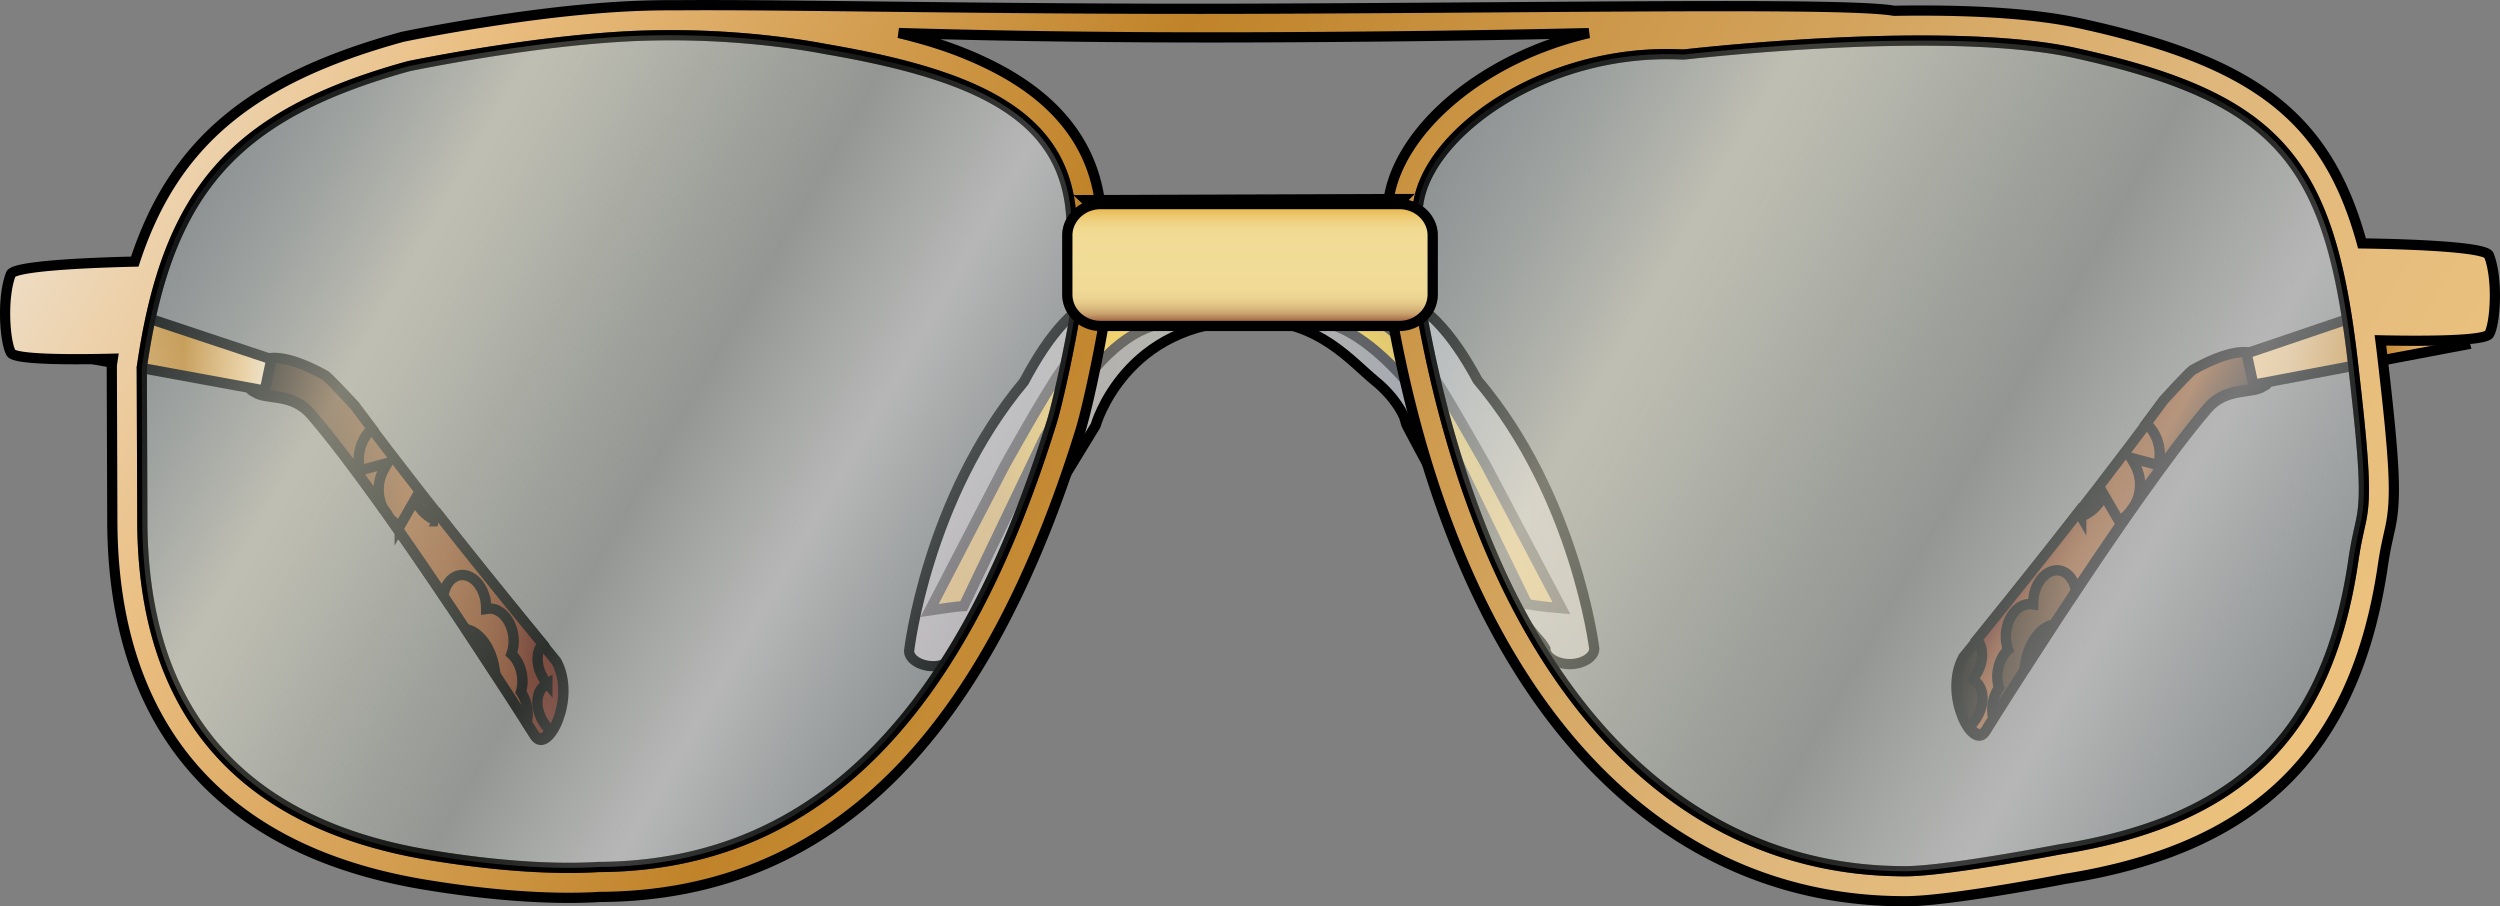 <?xml version='1.0' encoding='utf-8'?>
<svg xmlns:xlink="http://www.w3.org/1999/xlink" xmlns="http://www.w3.org/2000/svg" viewBox="0 0 3614.76 1310.5"><rect x="0" y="0" width="3614.76" height="1310.5" fill="#808080" stroke="none"/> <defs> <style> .cls-1, .cls-10, .cls-11, .cls-12, .cls-2, .cls-3, .cls-4, .cls-5, .cls-6, .cls-7, .cls-8, .cls-9 { stroke: #000; stroke-linecap: square; } .cls-1, .cls-2, .cls-3, .cls-4, .cls-5, .cls-6 { stroke-width: 14.99px; } .cls-1 { fill: url(#New_Gradient_Swatch_2); } .cls-2 { fill: url(#New_Gradient_Swatch_2-2); } .cls-3 { fill: url(#Dull_Brass); } .cls-4 { fill: url(#New_Gradient_Swatch_2-3); } .cls-5 { fill: url(#New_Gradient_Swatch_2-4); } .cls-6 { fill: url(#Dull_Brass-2); } .cls-10, .cls-11, .cls-12, .cls-7, .cls-8, .cls-9 { stroke-width: 14.76px; } .cls-7 { fill: url(#Gold_Radial); } .cls-8 { fill-opacity: 0.42; fill: url(#Opal); } .cls-9 { fill: url(#Dull_Brass-3); } .cls-10, .cls-11 { opacity: 0.5; } .cls-10 { fill: url(#linear-gradient); } .cls-11 { fill: url(#linear-gradient-2); } .cls-12 { fill: url(#linear-gradient-3); } </style> <linearGradient id="New_Gradient_Swatch_2" data-name="New Gradient Swatch 2" x1="363.17" y1="794.69" x2="814.6" y2="794.69" gradientUnits="userSpaceOnUse"> <stop offset="0"/> <stop offset="0.34" stop-color="#5b3419"/> <stop offset="0.51" stop-color="#8d5027"/> <stop offset="0.65" stop-color="#8a4d26"/> <stop offset="0.77" stop-color="#804222"/> <stop offset="0.88" stop-color="#6f311c"/> <stop offset="0.99" stop-color="#571814"/> <stop offset="1" stop-color="#541513"/> </linearGradient> <linearGradient id="New_Gradient_Swatch_2-2" x1="362.21" y1="792.65" x2="796.43" y2="792.65" xlink:href="#New_Gradient_Swatch_2"/> <linearGradient id="Dull_Brass" data-name="Dull Brass" x1="76.41" y1="493.24" x2="392.36" y2="493.24" gradientUnits="userSpaceOnUse"> <stop offset="0.01" stop-color="#ebc17d"/> <stop offset="0.19" stop-color="#dfb77c"/> <stop offset="0.6" stop-color="#c08329"/> <stop offset="0.87" stop-color="#eabe81"/> <stop offset="1" stop-color="#eedcc3"/> </linearGradient> <linearGradient id="New_Gradient_Swatch_2-3" x1="2828.91" y1="787.46" x2="3277.79" y2="787.46" xlink:href="#New_Gradient_Swatch_2"/> <linearGradient id="New_Gradient_Swatch_2-4" x1="3122.89" y1="823.15" x2="2968.71" y2="734.13" xlink:href="#New_Gradient_Swatch_2"/> <linearGradient id="Dull_Brass-2" x1="3248.34" y1="483.98" x2="3564.22" y2="483.98" xlink:href="#Dull_Brass"/> <radialGradient id="Gold_Radial" data-name="Gold Radial" cx="1800.9" cy="660.63" r="359.18" gradientUnits="userSpaceOnUse"> <stop offset="0" stop-color="#fffbcc"/> <stop offset="0.11" stop-color="#fbf2bb"/> <stop offset="0.34" stop-color="#f0d98e"/> <stop offset="0.37" stop-color="#eed688"/> <stop offset="0.69" stop-color="#ebbb10"/> <stop offset="1" stop-color="#c3922e"/> </radialGradient> <linearGradient id="Opal" x1="1314.47" y1="682.16" x2="2305.14" y2="682.16" gradientUnits="userSpaceOnUse"> <stop offset="0" stop-color="#fdebf3"/> <stop offset="0.11" stop-color="#f7eaf3"/> <stop offset="0.23" stop-color="#faf1f2"/> <stop offset="0.35" stop-color="#fffef0"/> <stop offset="0.48" stop-color="#fbfbf0"/> <stop offset="0.6" stop-color="#f0f3f2"/> <stop offset="0.71" stop-color="#dde5f4"/> <stop offset="0.71" stop-color="#dce4f4"/> <stop offset="1" stop-color="#fee9df"/> </linearGradient> <linearGradient id="Dull_Brass-3" x1="3149.3" y1="1428.16" x2="352.3" y2="-186.69" xlink:href="#Dull_Brass"/> <linearGradient id="linear-gradient" x1="1388.68" y1="922.17" x2="285.14" y2="285.04" gradientUnits="userSpaceOnUse"> <stop offset="0" stop-color="#d6e5e5" stop-opacity="0.4"/> <stop offset="0.21" stop-color="#ededee"/> <stop offset="0.29" stop-color="#e9eee7" stop-opacity="0.77"/> <stop offset="0.4" stop-color="#e2efdd" stop-opacity="0.4"/> <stop offset="0.46" stop-color="#e7f2df" stop-opacity="0.51"/> <stop offset="0.6" stop-color="#f4f8e2" stop-opacity="0.77"/> <stop offset="0.7" stop-color="#fcfce4" stop-opacity="0.94"/> <stop offset="0.75" stop-color="#fffde5"/> <stop offset="0.99" stop-color="#cee3e6" stop-opacity="0.4"/> </linearGradient> <linearGradient id="linear-gradient-2" x1="3364.76" y1="968.25" x2="2079.48" y2="226.19" xlink:href="#linear-gradient"/> <linearGradient id="linear-gradient-3" x1="1807.39" y1="295.09" x2="1807.39" y2="471.32" gradientUnits="userSpaceOnUse"> <stop offset="0" stop-color="#e4a324"/> <stop offset="0.03" stop-color="#e7b141"/> <stop offset="0.06" stop-color="#eabf5c"/> <stop offset="0.1" stop-color="#edc972"/> <stop offset="0.15" stop-color="#efd283"/> <stop offset="0.2" stop-color="#f0d88e"/> <stop offset="0.28" stop-color="#f1db95"/> <stop offset="0.5" stop-color="#f1dc97"/> <stop offset="0.7" stop-color="#f0da96"/> <stop offset="0.77" stop-color="#ebd391"/> <stop offset="0.82" stop-color="#e3c888"/> <stop offset="0.86" stop-color="#d8b77c"/> <stop offset="0.9" stop-color="#c9a16d"/> <stop offset="0.93" stop-color="#b78559"/> <stop offset="0.96" stop-color="#a26542"/> <stop offset="0.98" stop-color="#894129"/> <stop offset="1" stop-color="#772515"/> </linearGradient> </defs> <title>ReadingGlassesSVG</title> <g id="Layer_2" data-name="Layer 2"> <g id="ReadingGlasses"> <g> <g> <g> <g> <path class="cls-1" d="M449.85,599.61C562,729.31,773.54,1064.23,773.54,1064.23c18,27.78,60.4-54.43,30.92-108-21.26-26.42-164.88-199-290.77-368-34.29-37-40.9-42.64-42.8-43.69-58.67-32.35-96.95-32.83-102.49-4.58s-8.31,22.49.08,27.2C384,578.43,422.33,567.8,449.85,599.61Z"/> <path class="cls-2" d="M553.27,733.92a60.6,60.6,0,0,1,2-55.6l5.09-8.89-39.5,10.72a60.94,60.94,0,0,1,17-60.34q-12.67-16.75-25.18-33.54c-34.29-37-40.91-42.64-42.8-43.68C411.27,510.23,373,509.75,367.45,538s-8.32,22.5.08,27.2c15.51,11.19,53.85.56,81.37,32.38,29.74,34.38,66.46,83.18,104.37,136.34Zm12.42,17.52c25.5,36.13,51.24,73.72,75.5,109.76,2.31-15.69,11.42-27.58,23.79-29.53,16.93-2.68,33.5,14.33,37.19,37.68a97.94,97.94,0,0,1,.8,11.16l1.88-.29c16.93-2.68,33.5,14.33,37.19,37.68a56.12,56.12,0,0,1-2.54,27.82c7.41,6.63,13.18,17.55,15.17,30.14a55.24,55.24,0,0,1-1.49,24.71,55.16,55.16,0,0,1,9,23,56.6,56.6,0,0,1-.59,21.35c7,11,11,17.24,11,17.24,6.33,9.75,15.67,5.93,23.84-5.45a57.79,57.79,0,0,1-11.69-14.37c-12-20.66-9.61-44.18,5-52.7l1.65-1a55.18,55.18,0,0,1-6.43-9.16c-10.35-17.81-10-37.74-.32-48.36-29.17-35.61-85-103.76-148.18-183.91l-3.72,6.48A57.64,57.64,0,0,1,600,722.3l-22,38.44a60.49,60.49,0,0,1-12.31-9.3Zm108,158.46c15.38,23.19,29.69,45,42.38,64.5-.27-2.45-.61-4.89-1-7.34-5.35-33.83-24.55-54.95-41.39-57.16Z"/> </g> <path class="cls-3" d="M382.83,564.8l9.53-45.39L98.73,421.68,76.41,508.59,382.83,564.8Z"/> </g> <g> <g> <path class="cls-4" d="M3191.32,591.57c-111.43,130.35-321,466.51-321,466.51-17.86,27.88-60.72-54.08-31.55-107.77,21.11-26.54,163.71-200,288.6-369.67,34.08-37.18,40.66-42.88,42.54-43.93,58.49-32.71,96.76-33.41,102.47-5.19s8.45,22.45.08,27.2C3257.05,570,3218.65,559.6,3191.32,591.57Z"/> <path class="cls-5" d="M3088.69,726.48a60.59,60.59,0,0,0-2.33-55.58l-5.15-8.86,39.57,10.48a61,61,0,0,0-17.41-60.24q12.57-16.81,25-33.68c34.07-37.19,40.65-42.88,42.53-43.94,58.49-32.7,96.76-33.4,102.47-5.18s8.45,22.44.08,27.19c-15.45,11.29-53.85.88-81.18,32.86-29.54,34.55-66,83.57-103.57,137Zm-12.32,17.6c-25.28,36.27-50.8,74-74.85,110.19-2.41-15.67-11.58-27.51-24-29.39-16.94-2.57-33.41,14.53-37,37.9a97.59,97.59,0,0,0-.74,11.17l-1.88-.28c-16.94-2.58-33.41,14.53-37,37.89a56.07,56.07,0,0,0,2.71,27.82c-7.37,6.67-13.08,17.62-15,30.22a55.11,55.11,0,0,0,1.64,24.7,55.08,55.08,0,0,0-8.91,23.09,56.69,56.69,0,0,0,.72,21.35c-7,11.08-10.86,17.3-10.86,17.3-6.28,9.79-15.64,6-23.87-5.3A58.09,58.09,0,0,0,2859,1036.3c11.89-20.74,9.34-44.24-5.36-52.67l-1.65-1a55.55,55.55,0,0,0,6.37-9.2c10.25-17.87,9.77-37.8,0-48.36,29-35.78,84.36-104.26,147.1-184.78l3.76,6.46a57.63,57.63,0,0,0,32.55-31.66l22.27,38.31a61.12,61.12,0,0,0,12.25-9.37ZM2969.28,903.16c-15.25,23.29-29.43,45.19-42,64.75q.39-3.66.95-7.34c5.15-33.86,24.23-55.1,41.06-57.41Z"/> </g> <path class="cls-6" d="M3258.14,556.37l-9.8-45.34,293-99.45,22.83,86.78-306.08,58Z"/> </g> </g> <g> <g> <g> <path class="cls-7" d="M2147.28,670.09c-55.1-96.6-68.38-117.87-83.48-137.79-19.62-25.88-40.87-47.54-63.81-63.62-27.91-19.55-57.51-30.22-88.57-30.12l-224,.64c-31.06.1-60.59,11-88.37,30.71-22.84,16.23-39.12,30.36-63.39,64S1453.39,672,1453.14,672.5s-109.08,210.21-109.08,210.21c39.41-5.91,44.31-6.1,49.25-6.29C1509.53,633.8,1509.72,633.34,1510,632.81c14.23-23,28.8-41.29,41.82-60,55.84-80.05,102-104.79,146.35-107.5l202.31-.8.47,0c44.39,2.42,97.35,42,148.94,106.63l41.39,62.15,117.22,240.47c27.5,4,38.51,4.81,49.29,5.74Z"/> <path class="cls-8" d="M1987.73,550.31c32.43,26.3,42.5,52.68,42.5,52.68l3.28,11s119.91,233.08,195.24,315.45c1.1,1.6,2.16,3.15,3.2,4.64l2.47,4c0,12.07,16.28,22.23,35.44,22.17s35.32-10.33,35.28-22.41c0,0-6.7-55.16-31.13-131.24s-66.61-173.1-137.54-256.8c-78.42-145.07-148.13-149.35-325.68-148.76H1808l-3.24,0q-3,0-6,0c-177.55.59-240.75,5.31-318.21,150.9-70.37,84.17-111.89,181.46-135.82,257.71s-30.27,131.44-30.27,131.44c0,12.08,16.28,22.24,35.44,22.18,17.56-.06,26.36-9.87,37.73-26.41L1584,615.5s42.24-151,221-151.57l6-1.32,6,1.28c89.42-.3,138.3,60.11,170.72,86.42Z"/> </g> <path class="cls-9" d="M3598.74,369.1c-5.2-13.39-136.56-16.48-183.52-17.16-50-182.75-154.36-262.57-406.13-317.85-60.08-13.19-140-19-235.27-18.82q-17.3,0-35,.33c-67.36-12-464.83-4.57-932.9-3-360.49,1.2-673.13-6.45-827.72-5q-29.34-.21-59.08,1c-20.36.83-41.8,2.24-64.19,4.19-46.39,4-95.67,10.22-146.13,18C676.66,35.68,646,41,617.72,46.26c-9.89,1.86-18.76,3.58-26.5,5.12-4.66.94-7.92,1.6-9.65,2-217.83,60-330.32,152.3-386.68,324.87-50.08,1.13-174.3,5.25-179.26,18.29C2.16,431.92,7.31,495.89,16,510.26c6.34,10.48,97.93,9.64,147.07,8.42-.41,2.74-.81,5.49-1.21,8.27l-.21,3.13.74,224.18C163.35,1040,310,1228.48,612.93,1278.91c101.64,16.92,184.22,21.21,243.15,18.56,4.86-.21,8.24-.43,10.09-.59,348.52-1.09,564.74-250.56,695.94-674,9.05-29.2,24.66-101.25,33.24-151.58,1.66-9.72,3.06-18.64,4.09-26.27l183-.62,164-.54,63.56-.21q2.4,13.92,5,27.64c96.43,517.63,362.86,833.05,741.14,831.8,22.7-.08,58.4-4,104.17-10.81,11.17-1.67,22.78-3.49,34.72-5.44,21.39-3.49,42.84-7.21,63.33-10.94,12.3-2.24,21.56-4,26.74-5,275-43.32,420.82-180.15,460.69-455.57.63-4.33,1.28-8.44,2-12.43,1.3-7.61,2.65-14.33,4.39-22.22v0h0v0a0,0,0,0,0,0,0h0s0,0,0-.06v0c.4-1.75,3.4-15.13,4.18-18.91,8.58-41.55,6.81-87.67-11.47-244.9q-1.46-12.57-3-24.7c45.22,1,150.55,2.13,157.3-9.18C3607.73,468.42,3612.45,404.41,3598.74,369.1ZM1806.09,54c178.88-.6,347.43-2.79,491.19-6.14-154.59,35.75-274.21,139.77-289.37,240l20-.07-7.21,7.26-14.4,14.5a138.43,138.43,0,0,1,.72-14.5q.36-3.58.91-7.19L1590,289.29c.29,1.92.55,3.86.78,5.8q.89,7.14,1.38,14.48l-13.74-12.8-8-7.41,19.54-.07c-12.7-87-68.39-150.5-156.7-194.53-41.38-20.63-83-34.95-133.68-47.05C1445.41,52.06,1619.33,54.62,1806.09,54ZM3413.87,752.86c-.72,3.48-3.72,16.88-4,18.33a.51.51,0,0,0,0,.09h0v0h0c-1.89,8.54-3.37,15.92-4.81,24.29-.74,4.36-1.46,8.85-2.14,13.55-37,255.91-167.68,378.5-425.26,419.09-5.77,1.1-14.88,2.81-27,5-20.24,3.68-41.44,7.37-62.54,10.81-11.76,1.92-23.18,3.71-34.15,5.34-43.77,6.53-77.94,10.27-97.92,10.34-354.53,1.18-607-299.07-699.26-801.15q-3.64-19.87-7-40.17l-2.37-14.52h.11l0-6c0-14.37-27.84-26.29-72.86-25.82l-335.2,1.11c-45,.15-82.51,12.12-82.46,26.34l.52,6h.59l.06,18c0,5.35-1.44,16.64-3.83,31.25-7.6,46.44-24.61,126.39-33.57,155.31-126.24,407.4-330,642.46-656.41,643.54-3,.19-5.87.37-10.16.56-56,2.52-135.56-1.62-234.08-18-281.27-46.82-413.41-216.7-414.29-482L205,531.57c-.08.49-.15,1-.22,1.49l.21-3.13v1.64C241.56,277.39,337,165.66,591.79,95.46c.29,0,3.41-.66,7.93-1.56,7.56-1.51,16.27-3.2,26-5,27.78-5.21,58-10.42,89.73-15.3C765,66,813.37,59.87,858.73,55.93c21.75-1.89,42.53-3.26,62.2-4.06a1277.94,1277.94,0,0,1,206.89,8.86c17.92,2.21,34.07,4.58,48.17,7,8.38,1.41,14.16,2.49,17.06,3.09,224.9,38.3,346.24,98.8,355.88,241.72l.4,6,.85,12.62,0,5.4c0,14.38,37.61,26.26,82.64,25.79L1968,361.15c45-.15,82.51-12.12,82.46-26.34l-.52-6h-.27l-.06-19.37q0-3.39.22-6.81c6.91-105.85,181.27-233.87,382.65-223.81l3.6-.12c5.14-.6,14.88-1.67,28.56-3,22.85-2.3,48.33-4.61,75.8-6.78,79.59-6.27,159.23-10.11,233.44-10.25,92.36-.18,169.49,5.43,225.88,17.81,297.62,65.34,368.61,158.07,402,445.3C3419.53,674.31,3421.19,717.43,3413.87,752.86Z"/> <path class="cls-10" d="M1554.27,454.75c-7.6,46.44-24.61,126.39-33.57,155.31-126.24,407.4-330,642.46-656.41,643.54-3,.19-5.87.37-10.16.56-56,2.52-135.56-1.62-234.08-18-281.27-46.82-413.41-216.7-414.29-482L205,531.57C241.56,277.39,337,165.66,591.79,95.46c.29,0,3.41-.66,7.93-1.56,7.56-1.51,16.27-3.2,26-5,27.78-5.21,58-10.42,89.73-15.3C765,66,813.37,59.87,858.73,55.93c21.75-1.89,42.53-3.26,62.2-4.06a1277.94,1277.94,0,0,1,206.89,8.86c17.92,2.21,34.07,4.58,48.17,7,8.38,1.41,14.16,2.49,17.06,3.09,224.9,38.3,346.24,98.8,355.88,241.72l.4,6a42.88,42.88,0,0,0-6.07,21.94V426A43.44,43.44,0,0,0,1554.27,454.75Z"/> <path class="cls-11" d="M3413.87,752.86c-.72,3.48-3.72,16.88-4,18.33a.51.51,0,0,0,0,.09h0v0h0c-1.89,8.54-3.37,15.92-4.81,24.29-.74,4.36-1.46,8.85-2.14,13.55-37,255.91-167.68,378.5-425.26,419.09-5.77,1.1-14.88,2.81-27,5-20.24,3.68-41.44,7.37-62.54,10.81-11.76,1.92-23.18,3.71-34.15,5.34-43.77,6.53-77.94,10.27-97.92,10.34-354.53,1.18-607-299.07-699.26-801.15A43.92,43.92,0,0,0,2071.51,426V340.39c0-15.71-8.63-29.63-21.65-37.76,6.91-105.85,181.27-233.87,382.65-223.81l3.6-.12c5.14-.6,14.88-1.67,28.56-3,22.85-2.3,48.33-4.61,75.8-6.78,79.59-6.27,159.23-10.11,233.44-10.25,92.36-.18,169.49,5.43,225.88,17.81,297.62,65.34,368.61,158.07,402,445.3C3419.53,674.31,3421.19,717.43,3413.87,752.86Z"/> </g> <path class="cls-12" d="M2071.51,340.39V426a43.92,43.92,0,0,1-14.82,32.59,49.48,49.48,0,0,1-33.3,12.71h-432a49.26,49.26,0,0,1-37.11-16.57,43.44,43.44,0,0,1-11-28.73V340.39a42.88,42.88,0,0,1,6.07-21.94,48.13,48.13,0,0,1,29.12-21.68,50.35,50.35,0,0,1,12.36-1.68h432.58a49.82,49.82,0,0,1,26.47,7.54C2062.88,310.76,2071.51,324.68,2071.51,340.39Z"/> </g> </g> </g> </g> </svg>
